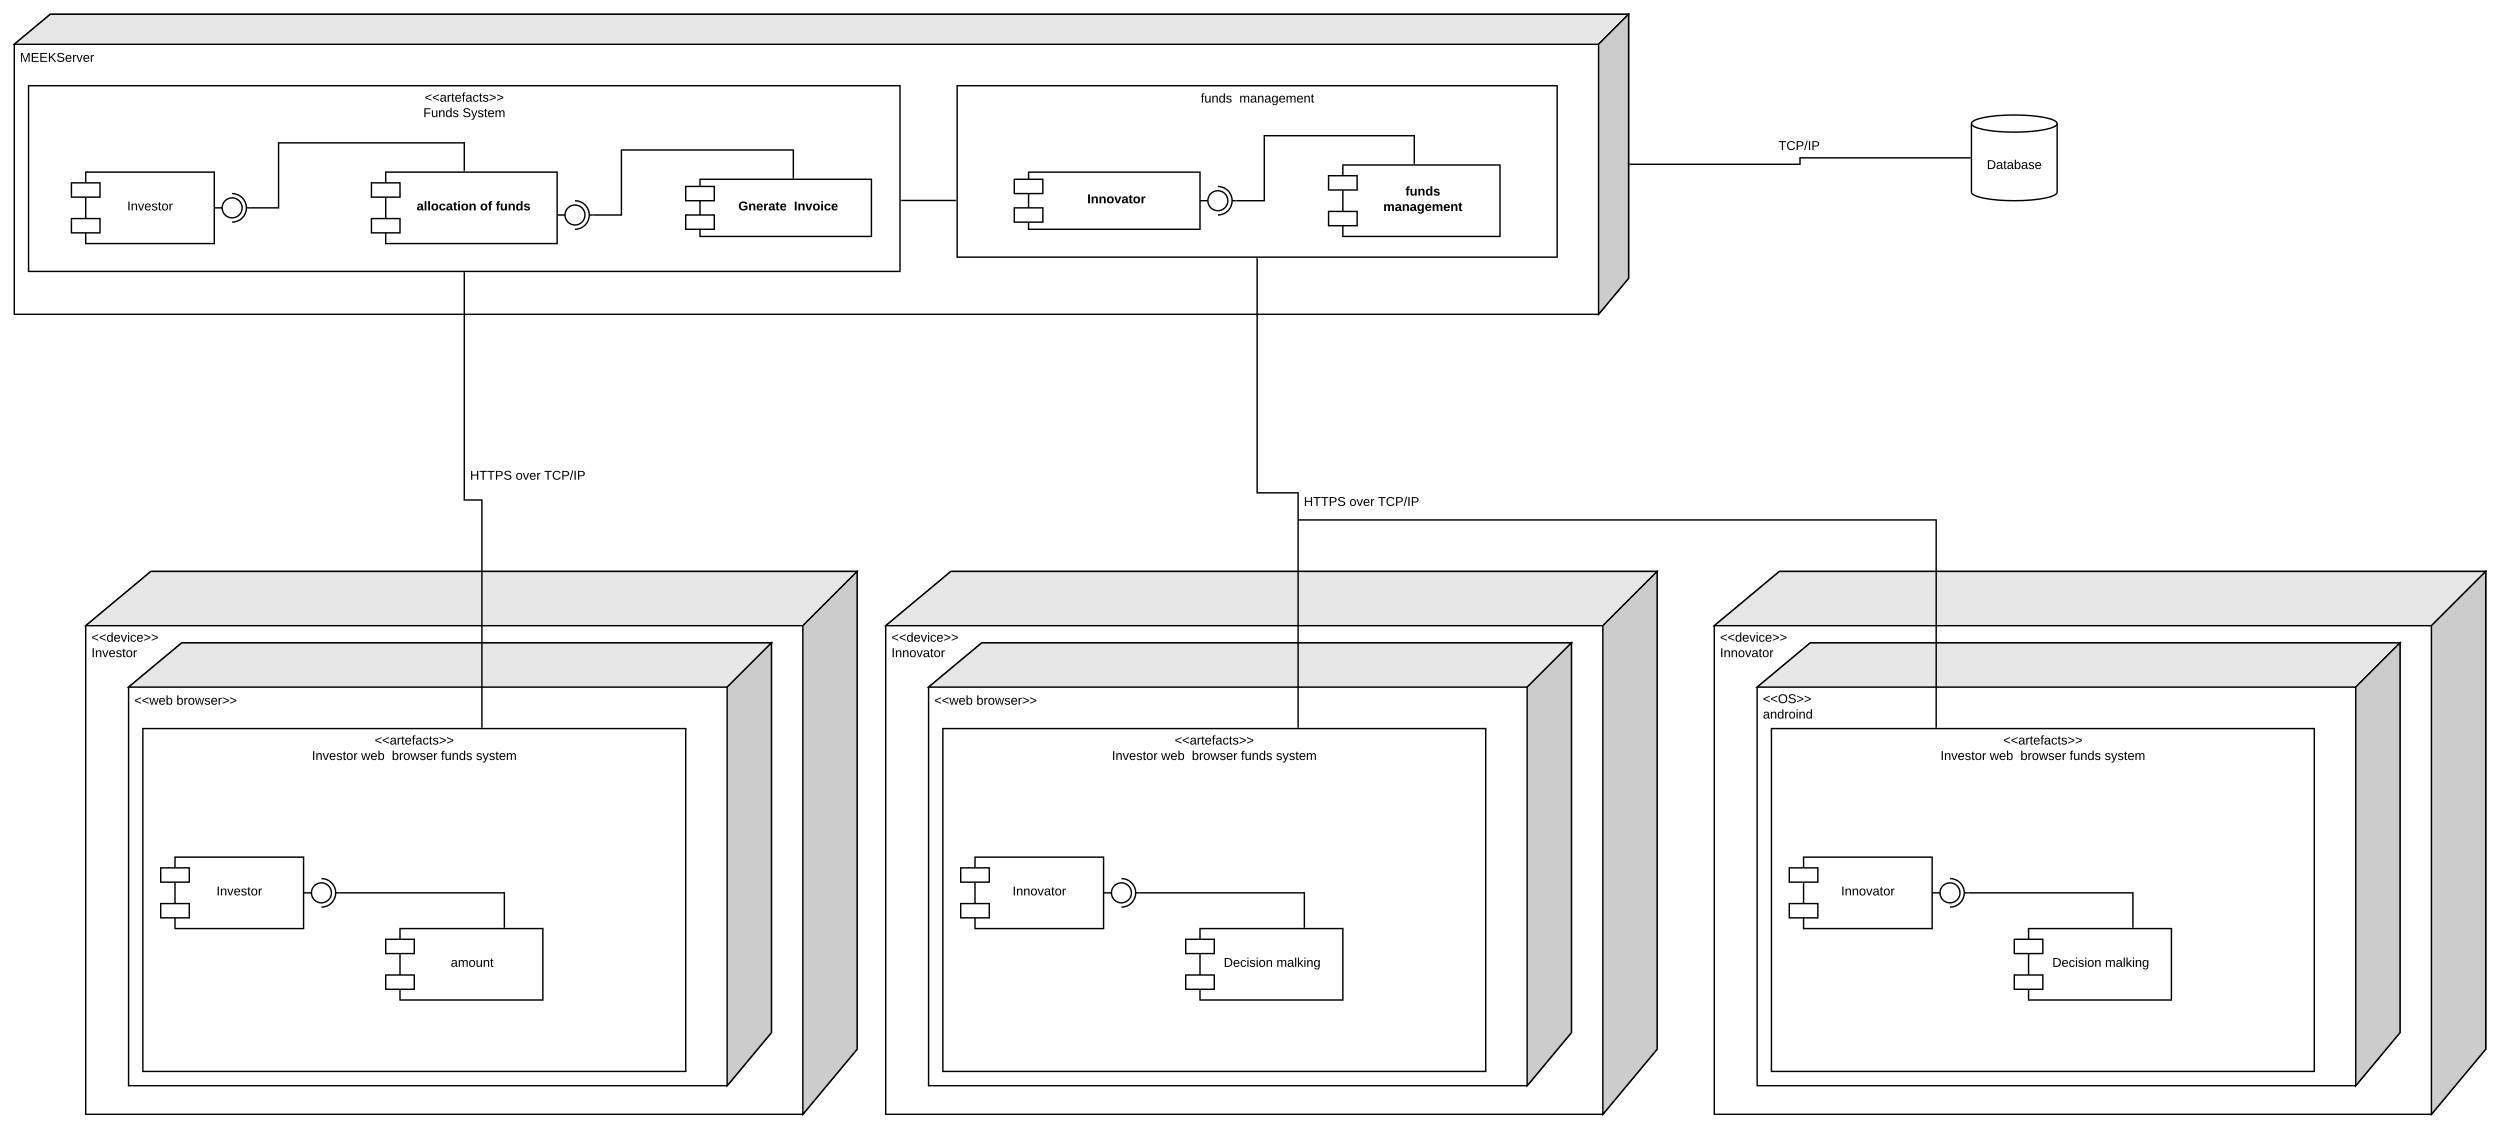 <svg xmlns="http://www.w3.org/2000/svg" xmlns:xlink="http://www.w3.org/1999/xlink" xmlns:lucid="lucid" width="3500" height="1580"><g transform="translate(-20 -60)" lucid:page-tab-id="a-12tmxwQFQ."><path d="M0 0h3676.8v2582.4H0z" fill="#fff"/><path d="M40 122l50.4-42H2300v369.6l-42 50.4H40z" stroke="#000" stroke-width="2" fill="#fff"/><path d="M40 122l50.4-42H2300l-42 42z" stroke="#000" stroke-width="2" fill="#e6e6e6"/><path d="M2258 122l42-42v369.6l-42 50.4z" stroke="#000" stroke-width="2" fill="#ccc"/><use xlink:href="#a" transform="matrix(1,0,0,1,48,130) translate(0 16.6)"/><path d="M60 180h1220v260H60z" stroke="#000" stroke-width="2" fill-opacity="0"/><use xlink:href="#b" transform="matrix(1,0,0,1,68,188) translate(546.525 14.4)"/><use xlink:href="#c" transform="matrix(1,0,0,1,68,188) translate(544.55 36)"/><use xlink:href="#d" transform="matrix(1,0,0,1,68,188) translate(599.5 36)"/><path d="M140 301h180v100H140z" stroke="#000" stroke-width="2" fill="#fff"/><path d="M120 316h40v20h-40zM120 366h40v20h-40z" stroke="#000" stroke-width="2" fill="#fff"/><use xlink:href="#e" transform="matrix(1,0,0,1,160,311) translate(38.025 43.6)"/><path d="M560 301h240v100H560z" stroke="#000" stroke-width="2" fill="#fff"/><path d="M540 316h40v20h-40zM540 366h40v20h-40z" stroke="#000" stroke-width="2" fill="#fff"/><use xlink:href="#f" transform="matrix(1,0,0,1,592,311) translate(11.25 43.6)"/><use xlink:href="#g" transform="matrix(1,0,0,1,592,311) translate(100.05 43.6)"/><use xlink:href="#h" transform="matrix(1,0,0,1,592,311) translate(121.95 43.6)"/><path d="M1000 311h240v80h-240z" stroke="#000" stroke-width="2" fill="#fff"/><path d="M980 321h40v20h-40zM980 361h40v20h-40z" stroke="#000" stroke-width="2" fill="#fff"/><use xlink:href="#i" transform="matrix(1,0,0,1,1032,319) translate(21.6 35.6)"/><use xlink:href="#j" transform="matrix(1,0,0,1,1032,319) translate(99.5 35.6)"/><path d="M320 351h11M365 351h5" stroke="#000" stroke-width="2" fill="none"/><path d="M345 337c7.73 0 14 6.27 14 14s-6.27 14-14 14-14-6.27-14-14 6.27-14 14-14z" stroke="#000" stroke-width="2" fill="#fff"/><path d="M345 371c11.05 0 20-8.95 20-20s-8.95-20-20-20" stroke="#000" stroke-width="2" fill="none"/><path d="M320 350.2h11v1.6h-11z" fill="none"/><path d="M371 351h39v-91h260v39" stroke="#000" stroke-width="2" fill="none"/><path d="M371.03 352H370v-2h-3 4.03zM671 300h-2v-1.03h2z"/><path d="M800 361h11M845 361h5" stroke="#000" stroke-width="2" fill="none"/><path d="M825 347c7.73 0 14 6.27 14 14s-6.27 14-14 14-14-6.27-14-14 6.27-14 14-14z" stroke="#000" stroke-width="2" fill="#fff"/><path d="M825 381c11.05 0 20-8.95 20-20s-8.95-20-20-20" stroke="#000" stroke-width="2" fill="none"/><path d="M800 360.2h11v1.6h-11z" fill="none"/><path d="M851 361h39v-91h240.67v39" stroke="#000" stroke-width="2" fill="none"/><path d="M851.03 362H850v-2h-3 4.03zM1131.67 310h-2v-1.03h2z"/><path d="M1360 180h840v240h-840z" stroke="#000" stroke-width="2" fill-opacity="0"/><use xlink:href="#k" transform="matrix(1,0,0,1,1368,188) translate(333.05 15.6)"/><use xlink:href="#l" transform="matrix(1,0,0,1,1368,188) translate(387.05 15.6)"/><path d="M1900 291h220v100h-220z" stroke="#000" stroke-width="2" fill="#fff"/><path d="M1880 306h40v20h-40zM1880 356h40v20h-40z" stroke="#000" stroke-width="2" fill="#fff"/><use xlink:href="#m" transform="matrix(1,0,0,1,1928,301) translate(59.6 32.8)"/><use xlink:href="#n" transform="matrix(1,0,0,1,1928,301) translate(28.6 54.4)"/><path d="M1460 301h240v80h-240z" stroke="#000" stroke-width="2" fill="#fff"/><path d="M1440 311h40v20h-40zM1440 351h40v20h-40z" stroke="#000" stroke-width="2" fill="#fff"/><use xlink:href="#o" transform="matrix(1,0,0,1,1492,309) translate(50.125 35.6)"/><path d="M1700 341h11M1745 341h5" stroke="#000" stroke-width="2" fill="none"/><path d="M1725 327c7.73 0 14 6.27 14 14s-6.27 14-14 14-14-6.27-14-14 6.27-14 14-14z" stroke="#000" stroke-width="2" fill="#fff"/><path d="M1725 361c11.05 0 20-8.95 20-20s-8.95-20-20-20" stroke="#000" stroke-width="2" fill="none"/><path d="M1700 340.2h11v1.6h-11z" fill="none"/><path d="M1751 341h39v-91h210v39" stroke="#000" stroke-width="2" fill="none"/><path d="M1751.03 342H1750v-2h-3 4.03zM2001 290h-2v-1.03h2z"/><path d="M140 936l91.2-76H1220v668.8l-76 91.2H140z" stroke="#000" stroke-width="2" fill="#fff"/><path d="M140 936l91.2-76H1220l-76 76z" stroke="#000" stroke-width="2" fill="#e6e6e6"/><path d="M1144 936l76-76v668.8l-76 91.2z" stroke="#000" stroke-width="2" fill="#ccc"/><use xlink:href="#p" transform="matrix(1,0,0,1,148,944) translate(0 14.4)"/><use xlink:href="#q" transform="matrix(1,0,0,1,148,944) translate(0 36)"/><path d="M200 1022l74.4-62H1100v545.6l-62 74.4H200z" stroke="#000" stroke-width="2" fill="#fff"/><path d="M200 1022l74.4-62H1100l-62 62z" stroke="#000" stroke-width="2" fill="#e6e6e6"/><path d="M1038 1022l62-62v545.6l-62 74.4z" stroke="#000" stroke-width="2" fill="#ccc"/><use xlink:href="#r" transform="matrix(1,0,0,1,208,1030) translate(0 16.6)"/><use xlink:href="#s" transform="matrix(1,0,0,1,208,1030) translate(58.95 16.6)"/><path d="M220 1080h760v480H220z" stroke="#000" stroke-width="2" fill-opacity="0"/><use xlink:href="#b" transform="matrix(1,0,0,1,228,1088) translate(316.525 14.4)"/><use xlink:href="#t" transform="matrix(1,0,0,1,228,1088) translate(228.65 36)"/><use xlink:href="#u" transform="matrix(1,0,0,1,228,1088) translate(297.6 36)"/><use xlink:href="#v" transform="matrix(1,0,0,1,228,1088) translate(340.55 36)"/><use xlink:href="#w" transform="matrix(1,0,0,1,228,1088) translate(409.4 36)"/><use xlink:href="#x" transform="matrix(1,0,0,1,228,1088) translate(458.4 36)"/><path d="M265 1260h180v100H265z" stroke="#000" stroke-width="2" fill="#fff"/><path d="M245 1275h40v20h-40zM245 1325h40v20h-40z" stroke="#000" stroke-width="2" fill="#fff"/><use xlink:href="#e" transform="matrix(1,0,0,1,285,1270) translate(38.025 43.6)"/><path d="M580 1360h200v100H580z" stroke="#000" stroke-width="2" fill="#fff"/><path d="M560 1375h40v20h-40zM560 1425h40v20h-40z" stroke="#000" stroke-width="2" fill="#fff"/><use xlink:href="#y" transform="matrix(1,0,0,1,604,1370) translate(47.025 43.6)"/><path d="M445 1310h11M490 1310h5" stroke="#000" stroke-width="2" fill="none"/><path d="M470 1296c7.73 0 14 6.27 14 14s-6.27 14-14 14-14-6.27-14-14 6.27-14 14-14z" stroke="#000" stroke-width="2" fill="#fff"/><path d="M470 1330c11.05 0 20-8.95 20-20s-8.95-20-20-20" stroke="#000" stroke-width="2" fill="none"/><path d="M445 1309.2h11v1.6h-11z" fill="none"/><path d="M496 1310h230.1v48" stroke="#000" stroke-width="2" fill="none"/><path d="M496.03 1311H495v-2h-3 4.03zM727.1 1359h-2v-1.03h2z"/><path d="M1260 936l91.2-76H2340v668.8l-76 91.2H1260z" stroke="#000" stroke-width="2" fill="#fff"/><path d="M1260 936l91.2-76H2340l-76 76z" stroke="#000" stroke-width="2" fill="#e6e6e6"/><path d="M2264 936l76-76v668.8l-76 91.2z" stroke="#000" stroke-width="2" fill="#ccc"/><use xlink:href="#p" transform="matrix(1,0,0,1,1268,944) translate(0 14.4)"/><use xlink:href="#z" transform="matrix(1,0,0,1,1268,944) translate(0 36)"/><path d="M1320 1022l74.4-62H2220v545.6l-62 74.4h-838z" stroke="#000" stroke-width="2" fill="#fff"/><path d="M1320 1022l74.4-62H2220l-62 62z" stroke="#000" stroke-width="2" fill="#e6e6e6"/><path d="M2158 1022l62-62v545.6l-62 74.4z" stroke="#000" stroke-width="2" fill="#ccc"/><use xlink:href="#r" transform="matrix(1,0,0,1,1328,1030) translate(0 16.6)"/><use xlink:href="#s" transform="matrix(1,0,0,1,1328,1030) translate(58.95 16.6)"/><path d="M1340 1080h760v480h-760z" stroke="#000" stroke-width="2" fill-opacity="0"/><use xlink:href="#b" transform="matrix(1,0,0,1,1348,1088) translate(316.525 14.4)"/><use xlink:href="#t" transform="matrix(1,0,0,1,1348,1088) translate(228.65 36)"/><use xlink:href="#u" transform="matrix(1,0,0,1,1348,1088) translate(297.6 36)"/><use xlink:href="#v" transform="matrix(1,0,0,1,1348,1088) translate(340.55 36)"/><use xlink:href="#w" transform="matrix(1,0,0,1,1348,1088) translate(409.4 36)"/><use xlink:href="#x" transform="matrix(1,0,0,1,1348,1088) translate(458.4 36)"/><path d="M1385 1260h180v100h-180z" stroke="#000" stroke-width="2" fill="#fff"/><path d="M1365 1275h40v20h-40zM1365 1325h40v20h-40z" stroke="#000" stroke-width="2" fill="#fff"/><use xlink:href="#A" transform="matrix(1,0,0,1,1405,1270) translate(32.525 43.6)"/><path d="M1700 1360h200v100h-200z" stroke="#000" stroke-width="2" fill="#fff"/><path d="M1680 1375h40v20h-40zM1680 1425h40v20h-40z" stroke="#000" stroke-width="2" fill="#fff"/><use xlink:href="#B" transform="matrix(1,0,0,1,1724,1370) translate(9.15 43.6)"/><use xlink:href="#C" transform="matrix(1,0,0,1,1724,1370) translate(83 43.6)"/><path d="M1565 1310h11M1610 1310h5" stroke="#000" stroke-width="2" fill="none"/><path d="M1590 1296c7.73 0 14 6.27 14 14s-6.27 14-14 14-14-6.27-14-14 6.27-14 14-14z" stroke="#000" stroke-width="2" fill="#fff"/><path d="M1590 1330c11.05 0 20-8.95 20-20s-8.95-20-20-20" stroke="#000" stroke-width="2" fill="none"/><path d="M1565 1309.2h11v1.6h-11z" fill="none"/><path d="M1616 1310h230.1v48" stroke="#000" stroke-width="2" fill="none"/><path d="M1616.03 1311H1615v-2h-3 4.03zM1847.1 1359h-2v-1.03h2z"/><path d="M2420 936l91.2-76H3500v668.8l-76 91.2H2420z" stroke="#000" stroke-width="2" fill="#fff"/><path d="M2420 936l91.2-76H3500l-76 76z" stroke="#000" stroke-width="2" fill="#e6e6e6"/><path d="M3424 936l76-76v668.8l-76 91.2z" stroke="#000" stroke-width="2" fill="#ccc"/><use xlink:href="#p" transform="matrix(1,0,0,1,2428,944) translate(0 14.4)"/><use xlink:href="#z" transform="matrix(1,0,0,1,2428,944) translate(0 36)"/><path d="M2480 1022l74.4-62H3380v545.6l-62 74.4h-838z" stroke="#000" stroke-width="2" fill="#fff"/><path d="M2480 1022l74.4-62H3380l-62 62z" stroke="#000" stroke-width="2" fill="#e6e6e6"/><path d="M3318 1022l62-62v545.6l-62 74.4z" stroke="#000" stroke-width="2" fill="#ccc"/><use xlink:href="#D" transform="matrix(1,0,0,1,2488,1030) translate(0 14.4)"/><use xlink:href="#E" transform="matrix(1,0,0,1,2488,1030) translate(0 36)"/><path d="M2500 1080h760v480h-760z" stroke="#000" stroke-width="2" fill-opacity="0"/><use xlink:href="#b" transform="matrix(1,0,0,1,2508,1088) translate(316.525 14.4)"/><use xlink:href="#t" transform="matrix(1,0,0,1,2508,1088) translate(228.65 36)"/><use xlink:href="#u" transform="matrix(1,0,0,1,2508,1088) translate(297.6 36)"/><use xlink:href="#v" transform="matrix(1,0,0,1,2508,1088) translate(340.55 36)"/><use xlink:href="#w" transform="matrix(1,0,0,1,2508,1088) translate(409.4 36)"/><use xlink:href="#x" transform="matrix(1,0,0,1,2508,1088) translate(458.4 36)"/><path d="M2545 1260h180v100h-180z" stroke="#000" stroke-width="2" fill="#fff"/><path d="M2525 1275h40v20h-40zM2525 1325h40v20h-40z" stroke="#000" stroke-width="2" fill="#fff"/><use xlink:href="#A" transform="matrix(1,0,0,1,2565,1270) translate(32.525 43.6)"/><path d="M2860 1360h200v100h-200z" stroke="#000" stroke-width="2" fill="#fff"/><path d="M2840 1375h40v20h-40zM2840 1425h40v20h-40z" stroke="#000" stroke-width="2" fill="#fff"/><use xlink:href="#B" transform="matrix(1,0,0,1,2884,1370) translate(9.15 43.6)"/><use xlink:href="#C" transform="matrix(1,0,0,1,2884,1370) translate(83 43.6)"/><path d="M2725 1310h11M2770 1310h5" stroke="#000" stroke-width="2" fill="none"/><path d="M2750 1296c7.73 0 14 6.27 14 14s-6.27 14-14 14-14-6.27-14-14 6.27-14 14-14z" stroke="#000" stroke-width="2" fill="#fff"/><path d="M2750 1330c11.05 0 20-8.95 20-20s-8.95-20-20-20" stroke="#000" stroke-width="2" fill="none"/><path d="M2725 1309.2h11v1.6h-11z" fill="none"/><path d="M2776 1310h230.1v48" stroke="#000" stroke-width="2" fill="none"/><path d="M2776.03 1311H2775v-2h-3 4.03zM3007.1 1359h-2v-1.03h2z"/><path d="M694.67 1078V760H670V442" stroke="#000" stroke-width="2" fill="none"/><path d="M695.67 1079h-2v-1.03h2zM671 442.03h-2V441h2z"/><g><use xlink:href="#F" transform="matrix(1,0,0,1,678,717.227) translate(0 14.4)"/><use xlink:href="#G" transform="matrix(1,0,0,1,678,717.227) translate(63.85 14.4)"/><use xlink:href="#H" transform="matrix(1,0,0,1,678,717.227) translate(103.8 14.4)"/></g><path d="M1837.33 1078V750H1780V422" stroke="#000" stroke-width="2" fill="none"/><path d="M1838.33 1079h-2v-1.03h2zM1781 422.03h-2V421h2z"/><g><use xlink:href="#F" transform="matrix(1,0,0,1,1845.333,753.932) translate(0 14.4)"/><use xlink:href="#G" transform="matrix(1,0,0,1,1845.333,753.932) translate(63.85 14.4)"/><use xlink:href="#H" transform="matrix(1,0,0,1,1845.333,753.932) translate(103.8 14.4)"/></g><path d="M2730.67 1078V787.92h-892.34" stroke="#000" stroke-width="2" fill="none"/><path d="M2731.67 1079h-2v-1.03h2z"/><path d="M1838.36 787.92h-1.03M1358 340.67h-76" stroke="#000" stroke-width="2" fill="none"/><path d="M1359 341.67h-1.03v-2h1.03zM1282.03 341.67H1281v-2h1.03z"/><path d="M2900 329c0 6.63-26.86 12-60 12s-60-5.37-60-12v-96c0-6.63 26.86-12 60-12s60 5.37 60 12z" stroke="#000" stroke-width="2" fill="#fff"/><path d="M2900 233c0 6.63-26.86 12-60 12s-60-5.37-60-12" stroke="#000" stroke-width="2" fill="none"/><g><use xlink:href="#I" transform="matrix(1,0,0,1,2785,250) translate(16.525 46.65)"/></g><path d="M2302 290h238v-9h238" stroke="#000" stroke-width="2" fill="none"/><path d="M2302.03 291H2301v-2h1.03zM2779 282h-1.03v-2h1.03z"/><g><use xlink:href="#J" transform="matrix(1,0,0,1,2509.941,255.584) translate(0 14.4)"/></g><defs><path d="M240 0l2-218c-23 76-54 145-80 218h-23L58-218 59 0H30v-248h44l77 211c21-75 51-140 76-211h43V0h-30" id="K"/><path d="M30 0v-248h187v28H63v79h144v27H63v87h162V0H30" id="L"/><path d="M194 0L95-120 63-95V0H30v-248h33v124l119-124h40L117-140 236 0h-42" id="M"/><path d="M185-189c-5-48-123-54-124 2 14 75 158 14 163 119 3 78-121 87-175 55-17-10-28-26-33-46l33-7c5 56 141 63 141-1 0-78-155-14-162-118-5-82 145-84 179-34 5 7 8 16 11 25" id="N"/><path d="M100-194c63 0 86 42 84 106H49c0 40 14 67 53 68 26 1 43-12 49-29l28 8c-11 28-37 45-77 45C44 4 14-33 15-96c1-61 26-98 85-98zm52 81c6-60-76-77-97-28-3 7-6 17-6 28h103" id="O"/><path d="M114-163C36-179 61-72 57 0H25l-1-190h30c1 12-1 29 2 39 6-27 23-49 58-41v29" id="P"/><path d="M108 0H70L1-190h34L89-25l56-165h34" id="Q"/><g id="a"><use transform="matrix(0.05,0,0,0.05,0,0)" xlink:href="#K"/><use transform="matrix(0.05,0,0,0.05,14.95,0)" xlink:href="#L"/><use transform="matrix(0.05,0,0,0.05,26.95,0)" xlink:href="#L"/><use transform="matrix(0.05,0,0,0.05,38.95,0)" xlink:href="#M"/><use transform="matrix(0.05,0,0,0.05,50.95,0)" xlink:href="#N"/><use transform="matrix(0.05,0,0,0.05,62.95,0)" xlink:href="#O"/><use transform="matrix(0.05,0,0,0.05,72.95,0)" xlink:href="#P"/><use transform="matrix(0.05,0,0,0.05,78.9,0)" xlink:href="#Q"/><use transform="matrix(0.05,0,0,0.05,87.9,0)" xlink:href="#O"/><use transform="matrix(0.05,0,0,0.05,97.9,0)" xlink:href="#P"/></g><path d="M18-100v-36l175-74v27L42-118l151 64v27" id="R"/><path d="M141-36C126-15 110 5 73 4 37 3 15-17 15-53c-1-64 63-63 125-63 3-35-9-54-41-54-24 1-41 7-42 31l-33-3c5-37 33-52 76-52 45 0 72 20 72 64v82c-1 20 7 32 28 27v20c-31 9-61-2-59-35zM48-53c0 20 12 33 32 33 41-3 63-29 60-74-43 2-92-5-92 41" id="S"/><path d="M59-47c-2 24 18 29 38 22v24C64 9 27 4 27-40v-127H5v-23h24l9-43h21v43h35v23H59v120" id="T"/><path d="M101-234c-31-9-42 10-38 44h38v23H63V0H32v-167H5v-23h27c-7-52 17-82 69-68v24" id="U"/><path d="M96-169c-40 0-48 33-48 73s9 75 48 75c24 0 41-14 43-38l32 2c-6 37-31 61-74 61-59 0-76-41-82-99-10-93 101-131 147-64 4 7 5 14 7 22l-32 3c-4-21-16-35-41-35" id="V"/><path d="M135-143c-3-34-86-38-87 0 15 53 115 12 119 90S17 21 10-45l28-5c4 36 97 45 98 0-10-56-113-15-118-90-4-57 82-63 122-42 12 7 21 19 24 35" id="W"/><path d="M18-27v-27l151-64-151-65v-27l175 74v36" id="X"/><g id="b"><use transform="matrix(0.05,0,0,0.05,0,0)" xlink:href="#R"/><use transform="matrix(0.05,0,0,0.05,10.5,0)" xlink:href="#R"/><use transform="matrix(0.05,0,0,0.05,21,0)" xlink:href="#S"/><use transform="matrix(0.05,0,0,0.05,31,0)" xlink:href="#P"/><use transform="matrix(0.05,0,0,0.05,36.95,0)" xlink:href="#T"/><use transform="matrix(0.05,0,0,0.05,41.95,0)" xlink:href="#O"/><use transform="matrix(0.05,0,0,0.05,51.95,0)" xlink:href="#U"/><use transform="matrix(0.05,0,0,0.05,56.95,0)" xlink:href="#S"/><use transform="matrix(0.05,0,0,0.05,66.95,0)" xlink:href="#V"/><use transform="matrix(0.05,0,0,0.05,75.95,0)" xlink:href="#T"/><use transform="matrix(0.05,0,0,0.05,80.95,0)" xlink:href="#W"/><use transform="matrix(0.05,0,0,0.05,89.95,0)" xlink:href="#X"/><use transform="matrix(0.05,0,0,0.05,100.45,0)" xlink:href="#X"/></g><path d="M63-220v92h138v28H63V0H30v-248h175v28H63" id="Y"/><path d="M84 4C-5 8 30-112 23-190h32v120c0 31 7 50 39 49 72-2 45-101 50-169h31l1 190h-30c-1-10 1-25-2-33-11 22-28 36-60 37" id="Z"/><path d="M117-194c89-4 53 116 60 194h-32v-121c0-31-8-49-39-48C34-167 62-67 57 0H25l-1-190h30c1 10-1 24 2 32 11-22 29-35 61-36" id="aa"/><path d="M85-194c31 0 48 13 60 33l-1-100h32l1 261h-30c-2-10 0-23-3-31C134-8 116 4 85 4 32 4 16-35 15-94c0-66 23-100 70-100zm9 24c-40 0-46 34-46 75 0 40 6 74 45 74 42 0 51-32 51-76 0-42-9-74-50-73" id="ab"/><g id="c"><use transform="matrix(0.05,0,0,0.05,0,0)" xlink:href="#Y"/><use transform="matrix(0.05,0,0,0.05,10.95,0)" xlink:href="#Z"/><use transform="matrix(0.05,0,0,0.05,20.95,0)" xlink:href="#aa"/><use transform="matrix(0.05,0,0,0.05,30.95,0)" xlink:href="#ab"/><use transform="matrix(0.05,0,0,0.05,40.95,0)" xlink:href="#W"/></g><path d="M179-190L93 31C79 59 56 82 12 73V49c39 6 53-20 64-50L1-190h34L92-34l54-156h33" id="ac"/><path d="M210-169c-67 3-38 105-44 169h-31v-121c0-29-5-50-35-48C34-165 62-65 56 0H25l-1-190h30c1 10-1 24 2 32 10-44 99-50 107 0 11-21 27-35 58-36 85-2 47 119 55 194h-31v-121c0-29-5-49-35-48" id="ad"/><g id="d"><use transform="matrix(0.05,0,0,0.05,0,0)" xlink:href="#N"/><use transform="matrix(0.05,0,0,0.05,12,0)" xlink:href="#ac"/><use transform="matrix(0.05,0,0,0.05,21,0)" xlink:href="#W"/><use transform="matrix(0.05,0,0,0.05,30,0)" xlink:href="#T"/><use transform="matrix(0.05,0,0,0.05,35,0)" xlink:href="#O"/><use transform="matrix(0.05,0,0,0.05,45,0)" xlink:href="#ad"/></g><path d="M33 0v-248h34V0H33" id="ae"/><path d="M100-194c62-1 85 37 85 99 1 63-27 99-86 99S16-35 15-95c0-66 28-99 85-99zM99-20c44 1 53-31 53-75 0-43-8-75-51-75s-53 32-53 75 10 74 51 75" id="af"/><g id="e"><use transform="matrix(0.05,0,0,0.05,0,0)" xlink:href="#ae"/><use transform="matrix(0.05,0,0,0.05,5,0)" xlink:href="#aa"/><use transform="matrix(0.05,0,0,0.05,15,0)" xlink:href="#Q"/><use transform="matrix(0.05,0,0,0.05,24,0)" xlink:href="#O"/><use transform="matrix(0.05,0,0,0.05,34,0)" xlink:href="#W"/><use transform="matrix(0.05,0,0,0.05,43,0)" xlink:href="#T"/><use transform="matrix(0.05,0,0,0.05,48,0)" xlink:href="#af"/><use transform="matrix(0.05,0,0,0.05,58,0)" xlink:href="#P"/></g><path d="M133-34C117-15 103 5 69 4 32 3 11-16 11-54c-1-60 55-63 116-61 1-26-3-47-28-47-18 1-26 9-28 27l-52-2c7-38 36-58 82-57s74 22 75 68l1 82c-1 14 12 18 25 15v27c-30 8-71 5-69-32zm-48 3c29 0 43-24 42-57-32 0-66-3-65 30 0 17 8 27 23 27" id="ag"/><path d="M25 0v-261h50V0H25" id="ah"/><path d="M110-194c64 0 96 36 96 99 0 64-35 99-97 99-61 0-95-36-95-99 0-62 34-99 96-99zm-1 164c35 0 45-28 45-65 0-40-10-65-43-65-34 0-45 26-45 65 0 36 10 65 43 65" id="ai"/><path d="M190-63c-7 42-38 67-86 67-59 0-84-38-90-98-12-110 154-137 174-36l-49 2c-2-19-15-32-35-32-30 0-35 28-38 64-6 74 65 87 74 30" id="aj"/><path d="M115-3C79 11 28 4 28-45v-112H4v-33h27l15-45h31v45h36v33H77v99c-1 23 16 31 38 25v30" id="ak"/><path d="M25-224v-37h50v37H25zM25 0v-190h50V0H25" id="al"/><path d="M135-194c87-1 58 113 63 194h-50c-7-57 23-157-34-157-59 0-34 97-39 157H25l-1-190h47c2 12-1 28 3 38 12-26 28-41 61-42" id="am"/><g id="f"><use transform="matrix(0.05,0,0,0.05,0,0)" xlink:href="#ag"/><use transform="matrix(0.05,0,0,0.05,10,0)" xlink:href="#ah"/><use transform="matrix(0.05,0,0,0.05,15,0)" xlink:href="#ah"/><use transform="matrix(0.05,0,0,0.05,20,0)" xlink:href="#ai"/><use transform="matrix(0.05,0,0,0.05,30.95,0)" xlink:href="#aj"/><use transform="matrix(0.05,0,0,0.05,40.95,0)" xlink:href="#ag"/><use transform="matrix(0.05,0,0,0.05,50.95,0)" xlink:href="#ak"/><use transform="matrix(0.05,0,0,0.05,56.9,0)" xlink:href="#al"/><use transform="matrix(0.05,0,0,0.05,61.9,0)" xlink:href="#ai"/><use transform="matrix(0.05,0,0,0.05,72.85,0)" xlink:href="#am"/></g><path d="M121-226c-27-7-43 5-38 36h38v33H83V0H34v-157H6v-33h28c-9-59 32-81 87-68v32" id="an"/><g id="g"><use transform="matrix(0.05,0,0,0.05,0,0)" xlink:href="#ai"/><use transform="matrix(0.05,0,0,0.05,10.95,0)" xlink:href="#an"/></g><path d="M85 4C-2 5 27-109 22-190h50c7 57-23 150 33 157 60-5 35-97 40-157h50l1 190h-47c-2-12 1-28-3-38-12 25-28 42-61 42" id="ao"/><path d="M88-194c31-1 46 15 58 34l-1-101h50l1 261h-48c-2-10 0-23-3-31C134-8 116 4 84 4 32 4 16-41 15-95c0-56 19-97 73-99zm17 164c33 0 40-30 41-66 1-37-9-64-41-64s-38 30-39 65c0 43 13 65 39 65" id="ap"/><path d="M137-138c1-29-70-34-71-4 15 46 118 7 119 86 1 83-164 76-172 9l43-7c4 19 20 25 44 25 33 8 57-30 24-41C81-84 22-81 20-136c-2-80 154-74 161-7" id="aq"/><g id="h"><use transform="matrix(0.05,0,0,0.05,0,0)" xlink:href="#an"/><use transform="matrix(0.05,0,0,0.05,5.95,0)" xlink:href="#ao"/><use transform="matrix(0.05,0,0,0.05,16.9,0)" xlink:href="#am"/><use transform="matrix(0.05,0,0,0.05,27.85,0)" xlink:href="#ap"/><use transform="matrix(0.05,0,0,0.05,38.8,0)" xlink:href="#aq"/></g><path d="M67-125c0 54 23 88 75 88 28 0 53-7 68-21v-34h-60v-39h108v91C232-14 192 4 140 4 58 4 20-42 15-125 8-236 126-280 215-234c19 10 29 26 37 47l-47 15c-11-23-29-39-63-39-53 1-75 33-75 86" id="ar"/><path d="M185-48c-13 30-37 53-82 52C43 2 14-33 14-96s30-98 90-98c62 0 83 45 84 108H66c0 31 8 55 39 56 18 0 30-7 34-22zm-45-69c5-46-57-63-70-21-2 6-4 13-4 21h74" id="as"/><path d="M135-150c-39-12-60 13-60 57V0H25l-1-190h47c2 13-1 29 3 40 6-28 27-53 61-41v41" id="at"/><g id="i"><use transform="matrix(0.05,0,0,0.05,0,0)" xlink:href="#ar"/><use transform="matrix(0.05,0,0,0.05,14,0)" xlink:href="#am"/><use transform="matrix(0.05,0,0,0.05,24.95,0)" xlink:href="#as"/><use transform="matrix(0.05,0,0,0.05,34.95,0)" xlink:href="#at"/><use transform="matrix(0.05,0,0,0.05,41.95,0)" xlink:href="#ag"/><use transform="matrix(0.05,0,0,0.05,51.95,0)" xlink:href="#ak"/><use transform="matrix(0.05,0,0,0.05,57.9,0)" xlink:href="#as"/></g><path d="M24 0v-248h52V0H24" id="au"/><path d="M128 0H69L1-190h53L99-40l48-150h52" id="av"/><g id="j"><use transform="matrix(0.05,0,0,0.05,0,0)" xlink:href="#au"/><use transform="matrix(0.05,0,0,0.05,5,0)" xlink:href="#am"/><use transform="matrix(0.05,0,0,0.05,15.95,0)" xlink:href="#av"/><use transform="matrix(0.05,0,0,0.05,25.95,0)" xlink:href="#ai"/><use transform="matrix(0.05,0,0,0.05,36.9,0)" xlink:href="#al"/><use transform="matrix(0.05,0,0,0.05,41.9,0)" xlink:href="#aj"/><use transform="matrix(0.05,0,0,0.05,51.9,0)" xlink:href="#as"/></g><g id="k"><use transform="matrix(0.05,0,0,0.05,0,0)" xlink:href="#U"/><use transform="matrix(0.05,0,0,0.05,5,0)" xlink:href="#Z"/><use transform="matrix(0.05,0,0,0.05,15,0)" xlink:href="#aa"/><use transform="matrix(0.05,0,0,0.05,25,0)" xlink:href="#ab"/><use transform="matrix(0.05,0,0,0.05,35,0)" xlink:href="#W"/></g><path d="M177-190C167-65 218 103 67 71c-23-6-38-20-44-43l32-5c15 47 100 32 89-28v-30C133-14 115 1 83 1 29 1 15-40 15-95c0-56 16-97 71-98 29-1 48 16 59 35 1-10 0-23 2-32h30zM94-22c36 0 50-32 50-73 0-42-14-75-50-75-39 0-46 34-46 75s6 73 46 73" id="aw"/><g id="l"><use transform="matrix(0.05,0,0,0.05,0,0)" xlink:href="#ad"/><use transform="matrix(0.05,0,0,0.05,14.95,0)" xlink:href="#S"/><use transform="matrix(0.05,0,0,0.05,24.95,0)" xlink:href="#aa"/><use transform="matrix(0.05,0,0,0.05,34.95,0)" xlink:href="#S"/><use transform="matrix(0.05,0,0,0.05,44.95,0)" xlink:href="#aw"/><use transform="matrix(0.05,0,0,0.05,54.95,0)" xlink:href="#O"/><use transform="matrix(0.05,0,0,0.05,64.95,0)" xlink:href="#ad"/><use transform="matrix(0.05,0,0,0.05,79.9,0)" xlink:href="#O"/><use transform="matrix(0.05,0,0,0.05,89.9,0)" xlink:href="#aa"/><use transform="matrix(0.05,0,0,0.05,99.9,0)" xlink:href="#T"/></g><g id="m"><use transform="matrix(0.05,0,0,0.05,0,0)" xlink:href="#an"/><use transform="matrix(0.05,0,0,0.05,5.95,0)" xlink:href="#ao"/><use transform="matrix(0.05,0,0,0.05,16.9,0)" xlink:href="#am"/><use transform="matrix(0.05,0,0,0.05,27.85,0)" xlink:href="#ap"/><use transform="matrix(0.05,0,0,0.05,38.8,0)" xlink:href="#aq"/></g><path d="M220-157c-53 9-28 100-34 157h-49v-107c1-27-5-49-29-50C55-147 81-57 75 0H25l-1-190h47c2 12-1 28 3 38 10-53 101-56 108 0 13-22 24-43 59-42 82 1 51 116 57 194h-49v-107c-1-25-5-48-29-50" id="ax"/><path d="M195-6C206 82 75 100 31 46c-4-6-6-13-8-21l49-6c3 16 16 24 34 25 40 0 42-37 40-79-11 22-30 35-61 35-53 0-70-43-70-97 0-56 18-96 73-97 30 0 46 14 59 34l2-30h47zm-90-29c32 0 41-27 41-63 0-35-9-62-40-62-32 0-39 29-40 63 0 36 9 62 39 62" id="ay"/><g id="n"><use transform="matrix(0.05,0,0,0.05,0,0)" xlink:href="#ax"/><use transform="matrix(0.05,0,0,0.05,16,0)" xlink:href="#ag"/><use transform="matrix(0.05,0,0,0.05,26,0)" xlink:href="#am"/><use transform="matrix(0.05,0,0,0.05,36.95,0)" xlink:href="#ag"/><use transform="matrix(0.05,0,0,0.05,46.95,0)" xlink:href="#ay"/><use transform="matrix(0.05,0,0,0.05,57.9,0)" xlink:href="#as"/><use transform="matrix(0.05,0,0,0.05,67.9,0)" xlink:href="#ax"/><use transform="matrix(0.05,0,0,0.05,83.9,0)" xlink:href="#as"/><use transform="matrix(0.05,0,0,0.05,93.9,0)" xlink:href="#am"/><use transform="matrix(0.05,0,0,0.05,104.85,0)" xlink:href="#ak"/></g><g id="o"><use transform="matrix(0.05,0,0,0.05,0,0)" xlink:href="#au"/><use transform="matrix(0.05,0,0,0.05,5,0)" xlink:href="#am"/><use transform="matrix(0.05,0,0,0.05,15.95,0)" xlink:href="#am"/><use transform="matrix(0.05,0,0,0.05,26.9,0)" xlink:href="#ai"/><use transform="matrix(0.05,0,0,0.05,37.85,0)" xlink:href="#av"/><use transform="matrix(0.05,0,0,0.05,47.85,0)" xlink:href="#ag"/><use transform="matrix(0.05,0,0,0.05,57.85,0)" xlink:href="#ak"/><use transform="matrix(0.05,0,0,0.05,63.8,0)" xlink:href="#ai"/><use transform="matrix(0.05,0,0,0.05,74.75,0)" xlink:href="#at"/></g><path d="M24-231v-30h32v30H24zM24 0v-190h32V0H24" id="az"/><g id="p"><use transform="matrix(0.05,0,0,0.05,0,0)" xlink:href="#R"/><use transform="matrix(0.05,0,0,0.05,10.5,0)" xlink:href="#R"/><use transform="matrix(0.05,0,0,0.05,21,0)" xlink:href="#ab"/><use transform="matrix(0.05,0,0,0.05,31,0)" xlink:href="#O"/><use transform="matrix(0.05,0,0,0.05,41,0)" xlink:href="#Q"/><use transform="matrix(0.05,0,0,0.05,50,0)" xlink:href="#az"/><use transform="matrix(0.05,0,0,0.05,53.95,0)" xlink:href="#V"/><use transform="matrix(0.05,0,0,0.05,62.95,0)" xlink:href="#O"/><use transform="matrix(0.05,0,0,0.05,72.95,0)" xlink:href="#X"/><use transform="matrix(0.05,0,0,0.05,83.45,0)" xlink:href="#X"/></g><g id="q"><use transform="matrix(0.05,0,0,0.05,0,0)" xlink:href="#ae"/><use transform="matrix(0.05,0,0,0.05,5,0)" xlink:href="#aa"/><use transform="matrix(0.05,0,0,0.05,15,0)" xlink:href="#Q"/><use transform="matrix(0.05,0,0,0.05,24,0)" xlink:href="#O"/><use transform="matrix(0.05,0,0,0.05,34,0)" xlink:href="#W"/><use transform="matrix(0.05,0,0,0.05,43,0)" xlink:href="#T"/><use transform="matrix(0.05,0,0,0.05,48,0)" xlink:href="#af"/><use transform="matrix(0.05,0,0,0.05,58,0)" xlink:href="#P"/></g><path d="M206 0h-36l-40-164L89 0H53L-1-190h32L70-26l43-164h34l41 164 42-164h31" id="aA"/><path d="M115-194c53 0 69 39 70 98 0 66-23 100-70 100C84 3 66-7 56-30L54 0H23l1-261h32v101c10-23 28-34 59-34zm-8 174c40 0 45-34 45-75 0-40-5-75-45-74-42 0-51 32-51 76 0 43 10 73 51 73" id="aB"/><g id="r"><use transform="matrix(0.05,0,0,0.05,0,0)" xlink:href="#R"/><use transform="matrix(0.05,0,0,0.05,10.5,0)" xlink:href="#R"/><use transform="matrix(0.05,0,0,0.05,21,0)" xlink:href="#aA"/><use transform="matrix(0.05,0,0,0.05,33.95,0)" xlink:href="#O"/><use transform="matrix(0.05,0,0,0.05,43.95,0)" xlink:href="#aB"/></g><g id="s"><use transform="matrix(0.05,0,0,0.05,0,0)" xlink:href="#aB"/><use transform="matrix(0.05,0,0,0.05,10,0)" xlink:href="#P"/><use transform="matrix(0.05,0,0,0.05,15.95,0)" xlink:href="#af"/><use transform="matrix(0.05,0,0,0.05,25.95,0)" xlink:href="#aA"/><use transform="matrix(0.05,0,0,0.05,38.9,0)" xlink:href="#W"/><use transform="matrix(0.05,0,0,0.05,47.9,0)" xlink:href="#O"/><use transform="matrix(0.05,0,0,0.05,57.9,0)" xlink:href="#P"/><use transform="matrix(0.05,0,0,0.05,63.85,0)" xlink:href="#X"/><use transform="matrix(0.05,0,0,0.05,74.35,0)" xlink:href="#X"/></g><g id="t"><use transform="matrix(0.05,0,0,0.05,0,0)" xlink:href="#ae"/><use transform="matrix(0.05,0,0,0.05,5,0)" xlink:href="#aa"/><use transform="matrix(0.05,0,0,0.05,15,0)" xlink:href="#Q"/><use transform="matrix(0.05,0,0,0.05,24,0)" xlink:href="#O"/><use transform="matrix(0.05,0,0,0.05,34,0)" xlink:href="#W"/><use transform="matrix(0.05,0,0,0.05,43,0)" xlink:href="#T"/><use transform="matrix(0.05,0,0,0.05,48,0)" xlink:href="#af"/><use transform="matrix(0.05,0,0,0.05,58,0)" xlink:href="#P"/></g><g id="u"><use transform="matrix(0.05,0,0,0.05,0,0)" xlink:href="#aA"/><use transform="matrix(0.05,0,0,0.05,12.95,0)" xlink:href="#O"/><use transform="matrix(0.05,0,0,0.05,22.95,0)" xlink:href="#aB"/></g><g id="v"><use transform="matrix(0.05,0,0,0.05,0,0)" xlink:href="#aB"/><use transform="matrix(0.05,0,0,0.05,10,0)" xlink:href="#P"/><use transform="matrix(0.05,0,0,0.05,15.95,0)" xlink:href="#af"/><use transform="matrix(0.05,0,0,0.05,25.95,0)" xlink:href="#aA"/><use transform="matrix(0.05,0,0,0.05,38.9,0)" xlink:href="#W"/><use transform="matrix(0.05,0,0,0.05,47.9,0)" xlink:href="#O"/><use transform="matrix(0.05,0,0,0.05,57.9,0)" xlink:href="#P"/></g><g id="w"><use transform="matrix(0.05,0,0,0.05,0,0)" xlink:href="#U"/><use transform="matrix(0.05,0,0,0.05,5,0)" xlink:href="#Z"/><use transform="matrix(0.05,0,0,0.05,15,0)" xlink:href="#aa"/><use transform="matrix(0.05,0,0,0.05,25,0)" xlink:href="#ab"/><use transform="matrix(0.05,0,0,0.05,35,0)" xlink:href="#W"/></g><g id="x"><use transform="matrix(0.05,0,0,0.05,0,0)" xlink:href="#W"/><use transform="matrix(0.05,0,0,0.05,9,0)" xlink:href="#ac"/><use transform="matrix(0.05,0,0,0.05,18,0)" xlink:href="#W"/><use transform="matrix(0.05,0,0,0.05,27,0)" xlink:href="#T"/><use transform="matrix(0.05,0,0,0.05,32,0)" xlink:href="#O"/><use transform="matrix(0.05,0,0,0.05,42,0)" xlink:href="#ad"/></g><g id="y"><use transform="matrix(0.05,0,0,0.05,0,0)" xlink:href="#S"/><use transform="matrix(0.05,0,0,0.05,10,0)" xlink:href="#ad"/><use transform="matrix(0.05,0,0,0.05,24.95,0)" xlink:href="#af"/><use transform="matrix(0.05,0,0,0.05,34.95,0)" xlink:href="#Z"/><use transform="matrix(0.05,0,0,0.05,44.95,0)" xlink:href="#aa"/><use transform="matrix(0.05,0,0,0.05,54.95,0)" xlink:href="#T"/></g><g id="z"><use transform="matrix(0.05,0,0,0.05,0,0)" xlink:href="#ae"/><use transform="matrix(0.05,0,0,0.05,5,0)" xlink:href="#aa"/><use transform="matrix(0.05,0,0,0.05,15,0)" xlink:href="#aa"/><use transform="matrix(0.05,0,0,0.05,25,0)" xlink:href="#af"/><use transform="matrix(0.05,0,0,0.05,35,0)" xlink:href="#Q"/><use transform="matrix(0.05,0,0,0.05,44,0)" xlink:href="#S"/><use transform="matrix(0.05,0,0,0.05,54,0)" xlink:href="#T"/><use transform="matrix(0.05,0,0,0.05,59,0)" xlink:href="#af"/><use transform="matrix(0.05,0,0,0.05,69,0)" xlink:href="#P"/></g><g id="A"><use transform="matrix(0.05,0,0,0.05,0,0)" xlink:href="#ae"/><use transform="matrix(0.05,0,0,0.05,5,0)" xlink:href="#aa"/><use transform="matrix(0.05,0,0,0.05,15,0)" xlink:href="#aa"/><use transform="matrix(0.05,0,0,0.05,25,0)" xlink:href="#af"/><use transform="matrix(0.05,0,0,0.05,35,0)" xlink:href="#Q"/><use transform="matrix(0.05,0,0,0.05,44,0)" xlink:href="#S"/><use transform="matrix(0.05,0,0,0.05,54,0)" xlink:href="#T"/><use transform="matrix(0.05,0,0,0.05,59,0)" xlink:href="#af"/><use transform="matrix(0.05,0,0,0.05,69,0)" xlink:href="#P"/></g><path d="M30-248c118-7 216 8 213 122C240-48 200 0 122 0H30v-248zM63-27c89 8 146-16 146-99s-60-101-146-95v194" id="aC"/><g id="B"><use transform="matrix(0.05,0,0,0.05,0,0)" xlink:href="#aC"/><use transform="matrix(0.05,0,0,0.05,12.95,0)" xlink:href="#O"/><use transform="matrix(0.05,0,0,0.05,22.95,0)" xlink:href="#V"/><use transform="matrix(0.05,0,0,0.05,31.95,0)" xlink:href="#az"/><use transform="matrix(0.05,0,0,0.05,35.9,0)" xlink:href="#W"/><use transform="matrix(0.05,0,0,0.05,44.9,0)" xlink:href="#az"/><use transform="matrix(0.05,0,0,0.05,48.85,0)" xlink:href="#af"/><use transform="matrix(0.05,0,0,0.05,58.85,0)" xlink:href="#aa"/></g><path d="M24 0v-261h32V0H24" id="aD"/><path d="M143 0L79-87 56-68V0H24v-261h32v163l83-92h37l-77 82L181 0h-38" id="aE"/><g id="C"><use transform="matrix(0.05,0,0,0.05,0,0)" xlink:href="#ad"/><use transform="matrix(0.05,0,0,0.05,14.95,0)" xlink:href="#S"/><use transform="matrix(0.05,0,0,0.05,24.95,0)" xlink:href="#aD"/><use transform="matrix(0.05,0,0,0.05,28.9,0)" xlink:href="#aE"/><use transform="matrix(0.05,0,0,0.05,37.9,0)" xlink:href="#az"/><use transform="matrix(0.05,0,0,0.05,41.85,0)" xlink:href="#aa"/><use transform="matrix(0.05,0,0,0.05,51.85,0)" xlink:href="#aw"/></g><path d="M140-251c81 0 123 46 123 126C263-46 219 4 140 4 59 4 17-45 17-125s42-126 123-126zm0 227c63 0 89-41 89-101s-29-99-89-99c-61 0-89 39-89 99S79-25 140-24" id="aF"/><g id="D"><use transform="matrix(0.05,0,0,0.05,0,0)" xlink:href="#R"/><use transform="matrix(0.05,0,0,0.05,10.5,0)" xlink:href="#R"/><use transform="matrix(0.05,0,0,0.05,21,0)" xlink:href="#aF"/><use transform="matrix(0.05,0,0,0.05,35,0)" xlink:href="#N"/><use transform="matrix(0.05,0,0,0.05,47,0)" xlink:href="#X"/><use transform="matrix(0.05,0,0,0.05,57.5,0)" xlink:href="#X"/></g><g id="E"><use transform="matrix(0.05,0,0,0.05,0,0)" xlink:href="#S"/><use transform="matrix(0.05,0,0,0.05,10,0)" xlink:href="#aa"/><use transform="matrix(0.05,0,0,0.05,20,0)" xlink:href="#ab"/><use transform="matrix(0.05,0,0,0.05,30,0)" xlink:href="#P"/><use transform="matrix(0.05,0,0,0.05,35.95,0)" xlink:href="#af"/><use transform="matrix(0.05,0,0,0.05,45.95,0)" xlink:href="#az"/><use transform="matrix(0.05,0,0,0.05,49.9,0)" xlink:href="#aa"/><use transform="matrix(0.05,0,0,0.05,59.9,0)" xlink:href="#ab"/></g><path d="M197 0v-115H63V0H30v-248h33v105h134v-105h34V0h-34" id="aG"/><path d="M127-220V0H93v-220H8v-28h204v28h-85" id="aH"/><path d="M30-248c87 1 191-15 191 75 0 78-77 80-158 76V0H30v-248zm33 125c57 0 124 11 124-50 0-59-68-47-124-48v98" id="aI"/><g id="F"><use transform="matrix(0.05,0,0,0.05,0,0)" xlink:href="#aG"/><use transform="matrix(0.05,0,0,0.05,12.95,0)" xlink:href="#aH"/><use transform="matrix(0.05,0,0,0.05,23.9,0)" xlink:href="#aH"/><use transform="matrix(0.05,0,0,0.05,34.85,0)" xlink:href="#aI"/><use transform="matrix(0.05,0,0,0.05,46.85,0)" xlink:href="#N"/></g><g id="G"><use transform="matrix(0.05,0,0,0.05,0,0)" xlink:href="#af"/><use transform="matrix(0.05,0,0,0.05,10,0)" xlink:href="#Q"/><use transform="matrix(0.05,0,0,0.05,19,0)" xlink:href="#O"/><use transform="matrix(0.05,0,0,0.05,29,0)" xlink:href="#P"/></g><path d="M212-179c-10-28-35-45-73-45-59 0-87 40-87 99 0 60 29 101 89 101 43 0 62-24 78-52l27 14C228-24 195 4 139 4 59 4 22-46 18-125c-6-104 99-153 187-111 19 9 31 26 39 46" id="aJ"/><path d="M0 4l72-265h28L28 4H0" id="aK"/><g id="H"><use transform="matrix(0.05,0,0,0.05,0,0)" xlink:href="#aH"/><use transform="matrix(0.05,0,0,0.05,10.95,0)" xlink:href="#aJ"/><use transform="matrix(0.05,0,0,0.05,23.9,0)" xlink:href="#aI"/><use transform="matrix(0.05,0,0,0.05,35.9,0)" xlink:href="#aK"/><use transform="matrix(0.05,0,0,0.05,40.9,0)" xlink:href="#ae"/><use transform="matrix(0.05,0,0,0.05,45.9,0)" xlink:href="#aI"/></g><g id="I"><use transform="matrix(0.05,0,0,0.05,0,0)" xlink:href="#aC"/><use transform="matrix(0.05,0,0,0.05,12.95,0)" xlink:href="#S"/><use transform="matrix(0.05,0,0,0.05,22.95,0)" xlink:href="#T"/><use transform="matrix(0.05,0,0,0.05,27.95,0)" xlink:href="#S"/><use transform="matrix(0.05,0,0,0.05,37.95,0)" xlink:href="#aB"/><use transform="matrix(0.05,0,0,0.05,47.95,0)" xlink:href="#S"/><use transform="matrix(0.05,0,0,0.05,57.95,0)" xlink:href="#W"/><use transform="matrix(0.05,0,0,0.05,66.95,0)" xlink:href="#O"/></g><g id="J"><use transform="matrix(0.05,0,0,0.05,0,0)" xlink:href="#aH"/><use transform="matrix(0.05,0,0,0.05,10.95,0)" xlink:href="#aJ"/><use transform="matrix(0.05,0,0,0.05,23.9,0)" xlink:href="#aI"/><use transform="matrix(0.05,0,0,0.05,35.9,0)" xlink:href="#aK"/><use transform="matrix(0.05,0,0,0.05,40.9,0)" xlink:href="#ae"/><use transform="matrix(0.05,0,0,0.05,45.9,0)" xlink:href="#aI"/></g></defs></g></svg>